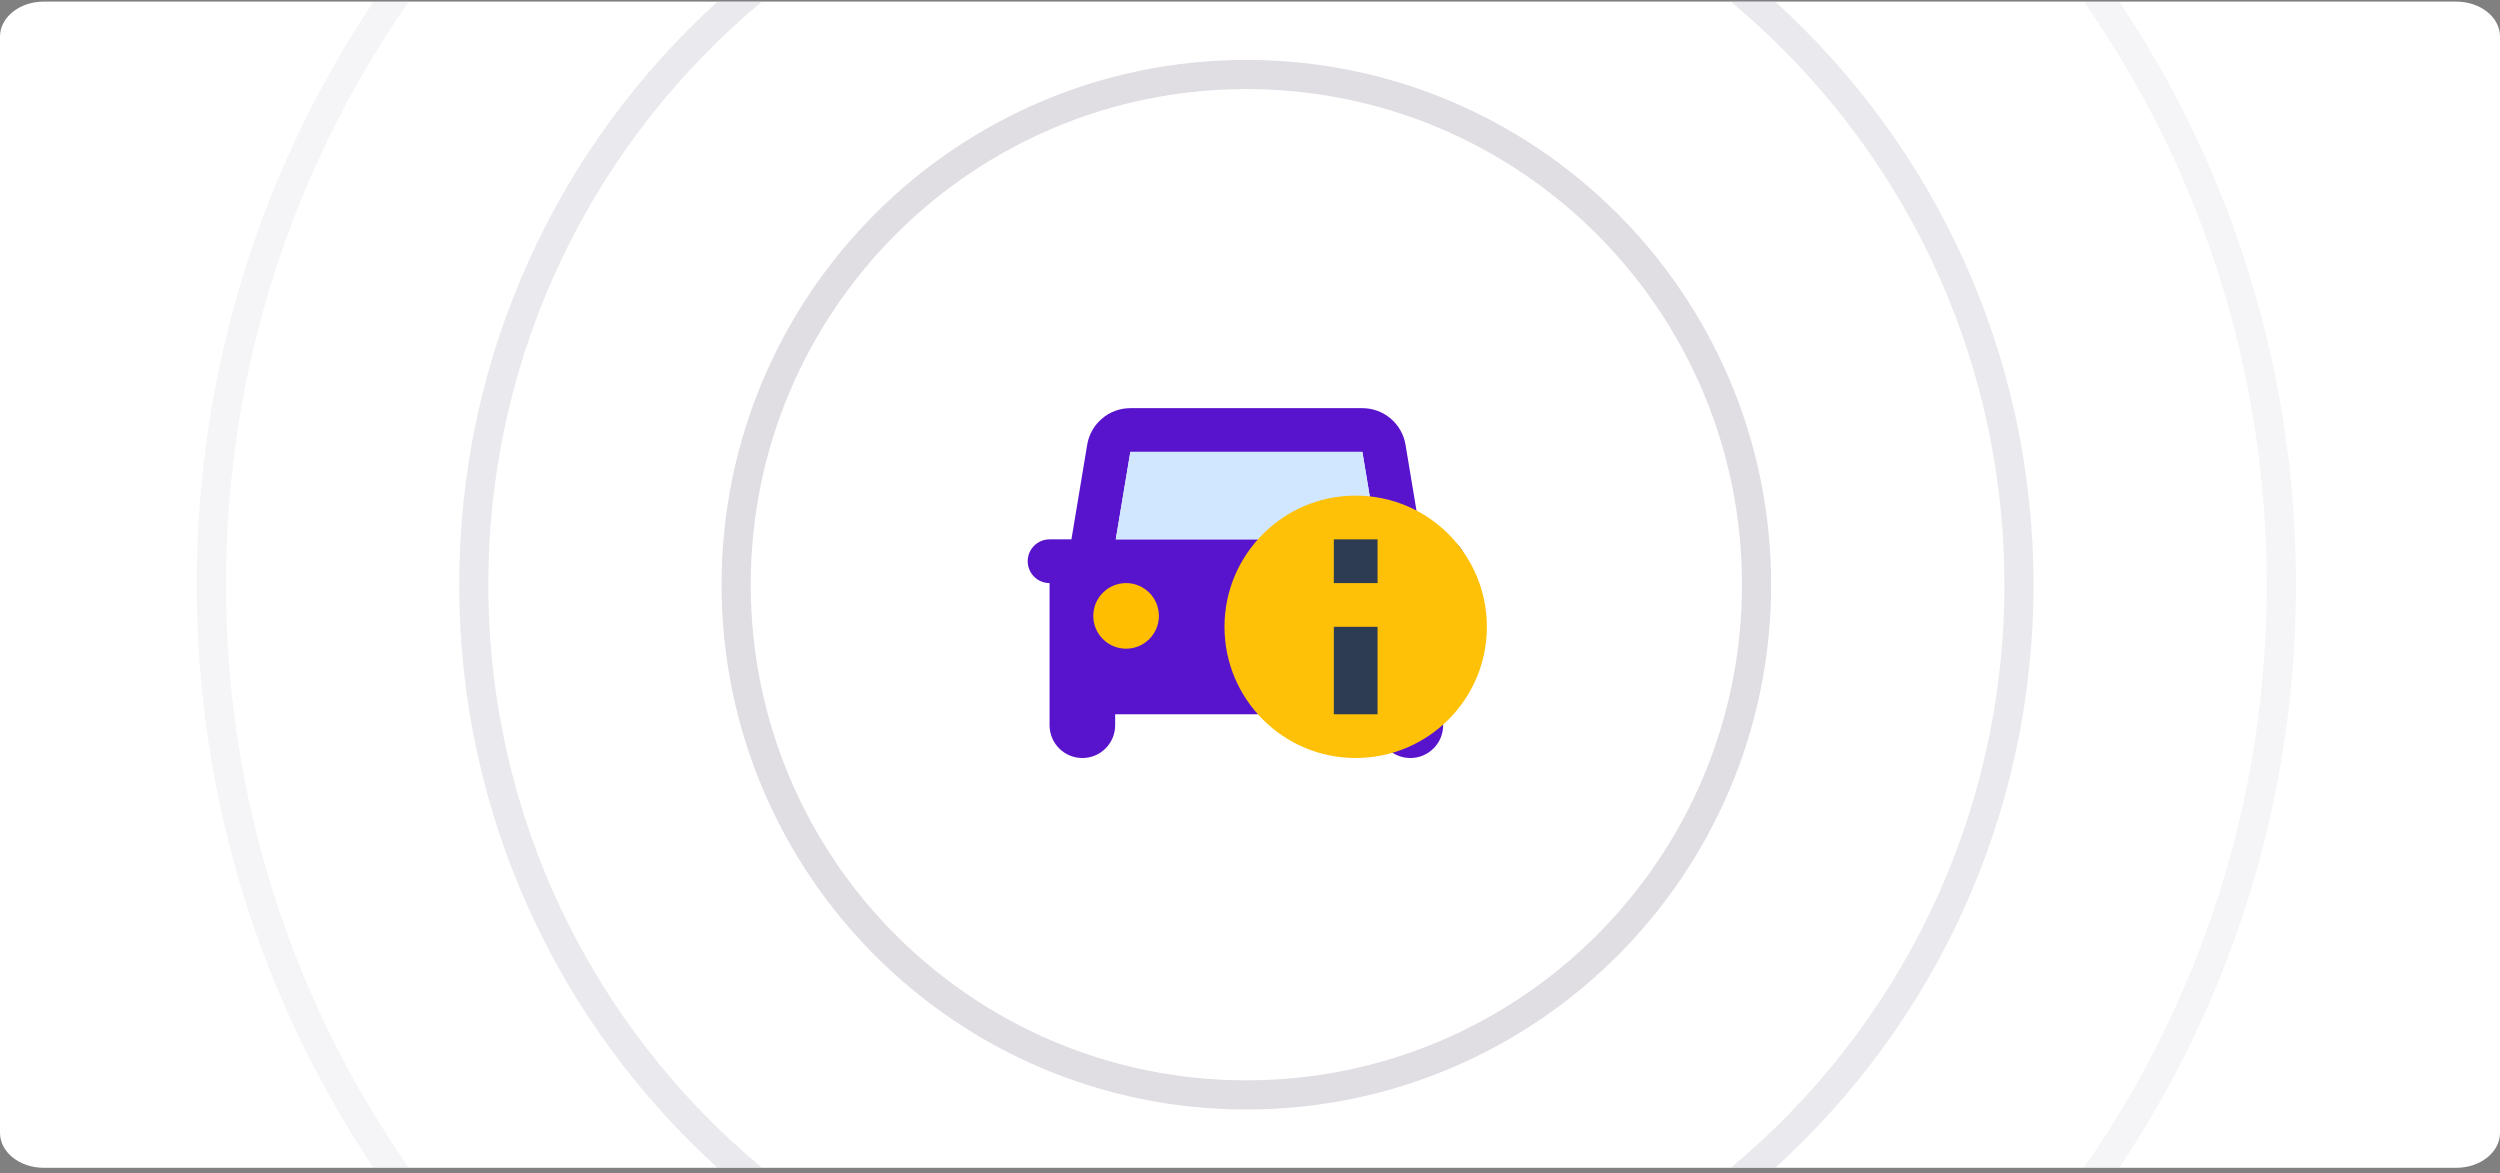<svg width="343" height="161" viewBox="0 0 343 161" fill="none" xmlns="http://www.w3.org/2000/svg">
<rect x="0" y="0" width="343" height="161" fill="#808080" stroke="none"/>
<path d="M0 5.022C0 2.371 2.686 0.222 6 0.222H337C340.314 0.222 343 2.371 343 5.022V155.422C343 158.073 340.314 160.222 337 160.222H6C2.686 160.222 0 158.073 0 155.422V5.022Z" fill="white"/>
<path opacity="0.6" fill-rule="evenodd" clip-rule="evenodd" d="M171 148.222C208.555 148.222 239 117.778 239 80.222C239 42.667 208.555 12.222 171 12.222C133.445 12.222 103 42.667 103 80.222C103 117.778 133.445 148.222 171 148.222ZM171 152.222C210.765 152.222 243 119.987 243 80.222C243 40.458 210.765 8.222 171 8.222C131.235 8.222 99 40.458 99 80.222C99 119.987 131.235 152.222 171 152.222Z" fill="#CBC7D1"/>
<g opacity="0.4">
<path d="M98.445 160.222H104.543C81.604 141.145 67 112.389 67 80.222C67 48.055 81.604 19.299 104.543 0.222H98.445C76.673 19.981 63 48.505 63 80.222C63 111.94 76.673 140.464 98.445 160.222Z" fill="#CBC7D1"/>
<path d="M237.457 160.222H243.555C265.327 140.464 279 111.94 279 80.222C279 48.505 265.327 19.981 243.555 0.222H237.457C260.396 19.299 275 48.055 275 80.222C275 112.389 260.396 141.145 237.457 160.222Z" fill="#CBC7D1"/>
</g>
<g opacity="0.2">
<path d="M51.249 160.222H56.094C40.276 137.546 31 109.967 31 80.222C31 50.477 40.276 22.899 56.094 0.222H51.249C35.932 23.104 27 50.62 27 80.222C27 109.825 35.932 137.341 51.249 160.222Z" fill="#CBC7D1"/>
<path d="M285.906 160.222H290.751C306.068 137.341 315 109.825 315 80.222C315 50.62 306.068 23.104 290.751 0.222H285.906C301.724 22.899 311 50.477 311 80.222C311 109.967 301.724 137.546 285.906 160.222Z" fill="#CBC7D1"/>
</g>
<path fill-rule="evenodd" clip-rule="evenodd" d="M198 98V80C199.657 80 201 78.657 201 77C201 75.343 199.657 74 198 74H195L192.836 61.014C192.353 58.12 189.85 56 186.917 56H155.083C152.15 56 149.647 58.12 149.164 61.014L147 74H144C142.343 74 141 75.343 141 77C141 78.657 142.343 80 144 80V99.5C144 101.985 146.015 104 148.5 104C150.985 104 153 101.985 153 99.5V98H189.256C189.09 98.469 189 98.974 189 99.5C189 101.985 191.015 104 193.5 104C195.985 104 198 101.985 198 99.5C198 98.974 197.91 98.469 197.744 98H198ZM186.917 62L188.917 74H153.083L155.083 62H186.917Z" fill="#5714CC"/>
<path fill-rule="evenodd" clip-rule="evenodd" d="M188.917 74L186.917 62H155.083L153.083 74H188.917Z" fill="#D1E6FF"/>
<path d="M154.5 80C152.015 80 150 82.015 150 84.5C150 86.986 152.015 89 154.5 89C156.985 89 159 86.986 159 84.5C159 82.015 156.985 80 154.5 80Z" fill="#FFBF00"/>
<path d="M187.5 80C185.015 80 183 82.015 183 84.5C183 86.986 185.015 89 187.5 89C189.985 89 192 86.986 192 84.5C192 82.015 189.985 80 187.5 80Z" fill="#FFBF00"/>
<path d="M204 86C204 95.941 195.941 104 186 104C176.059 104 168 95.941 168 86C168 76.059 176.059 68 186 68C195.941 68 204 76.059 204 86Z" fill="#FFC107"/>
<path d="M189 80V74L183 74L183 80H189Z" fill="#2D3C53"/>
<path d="M189 98L189 86H183L183 98H189Z" fill="#2D3C53"/>
</svg>
